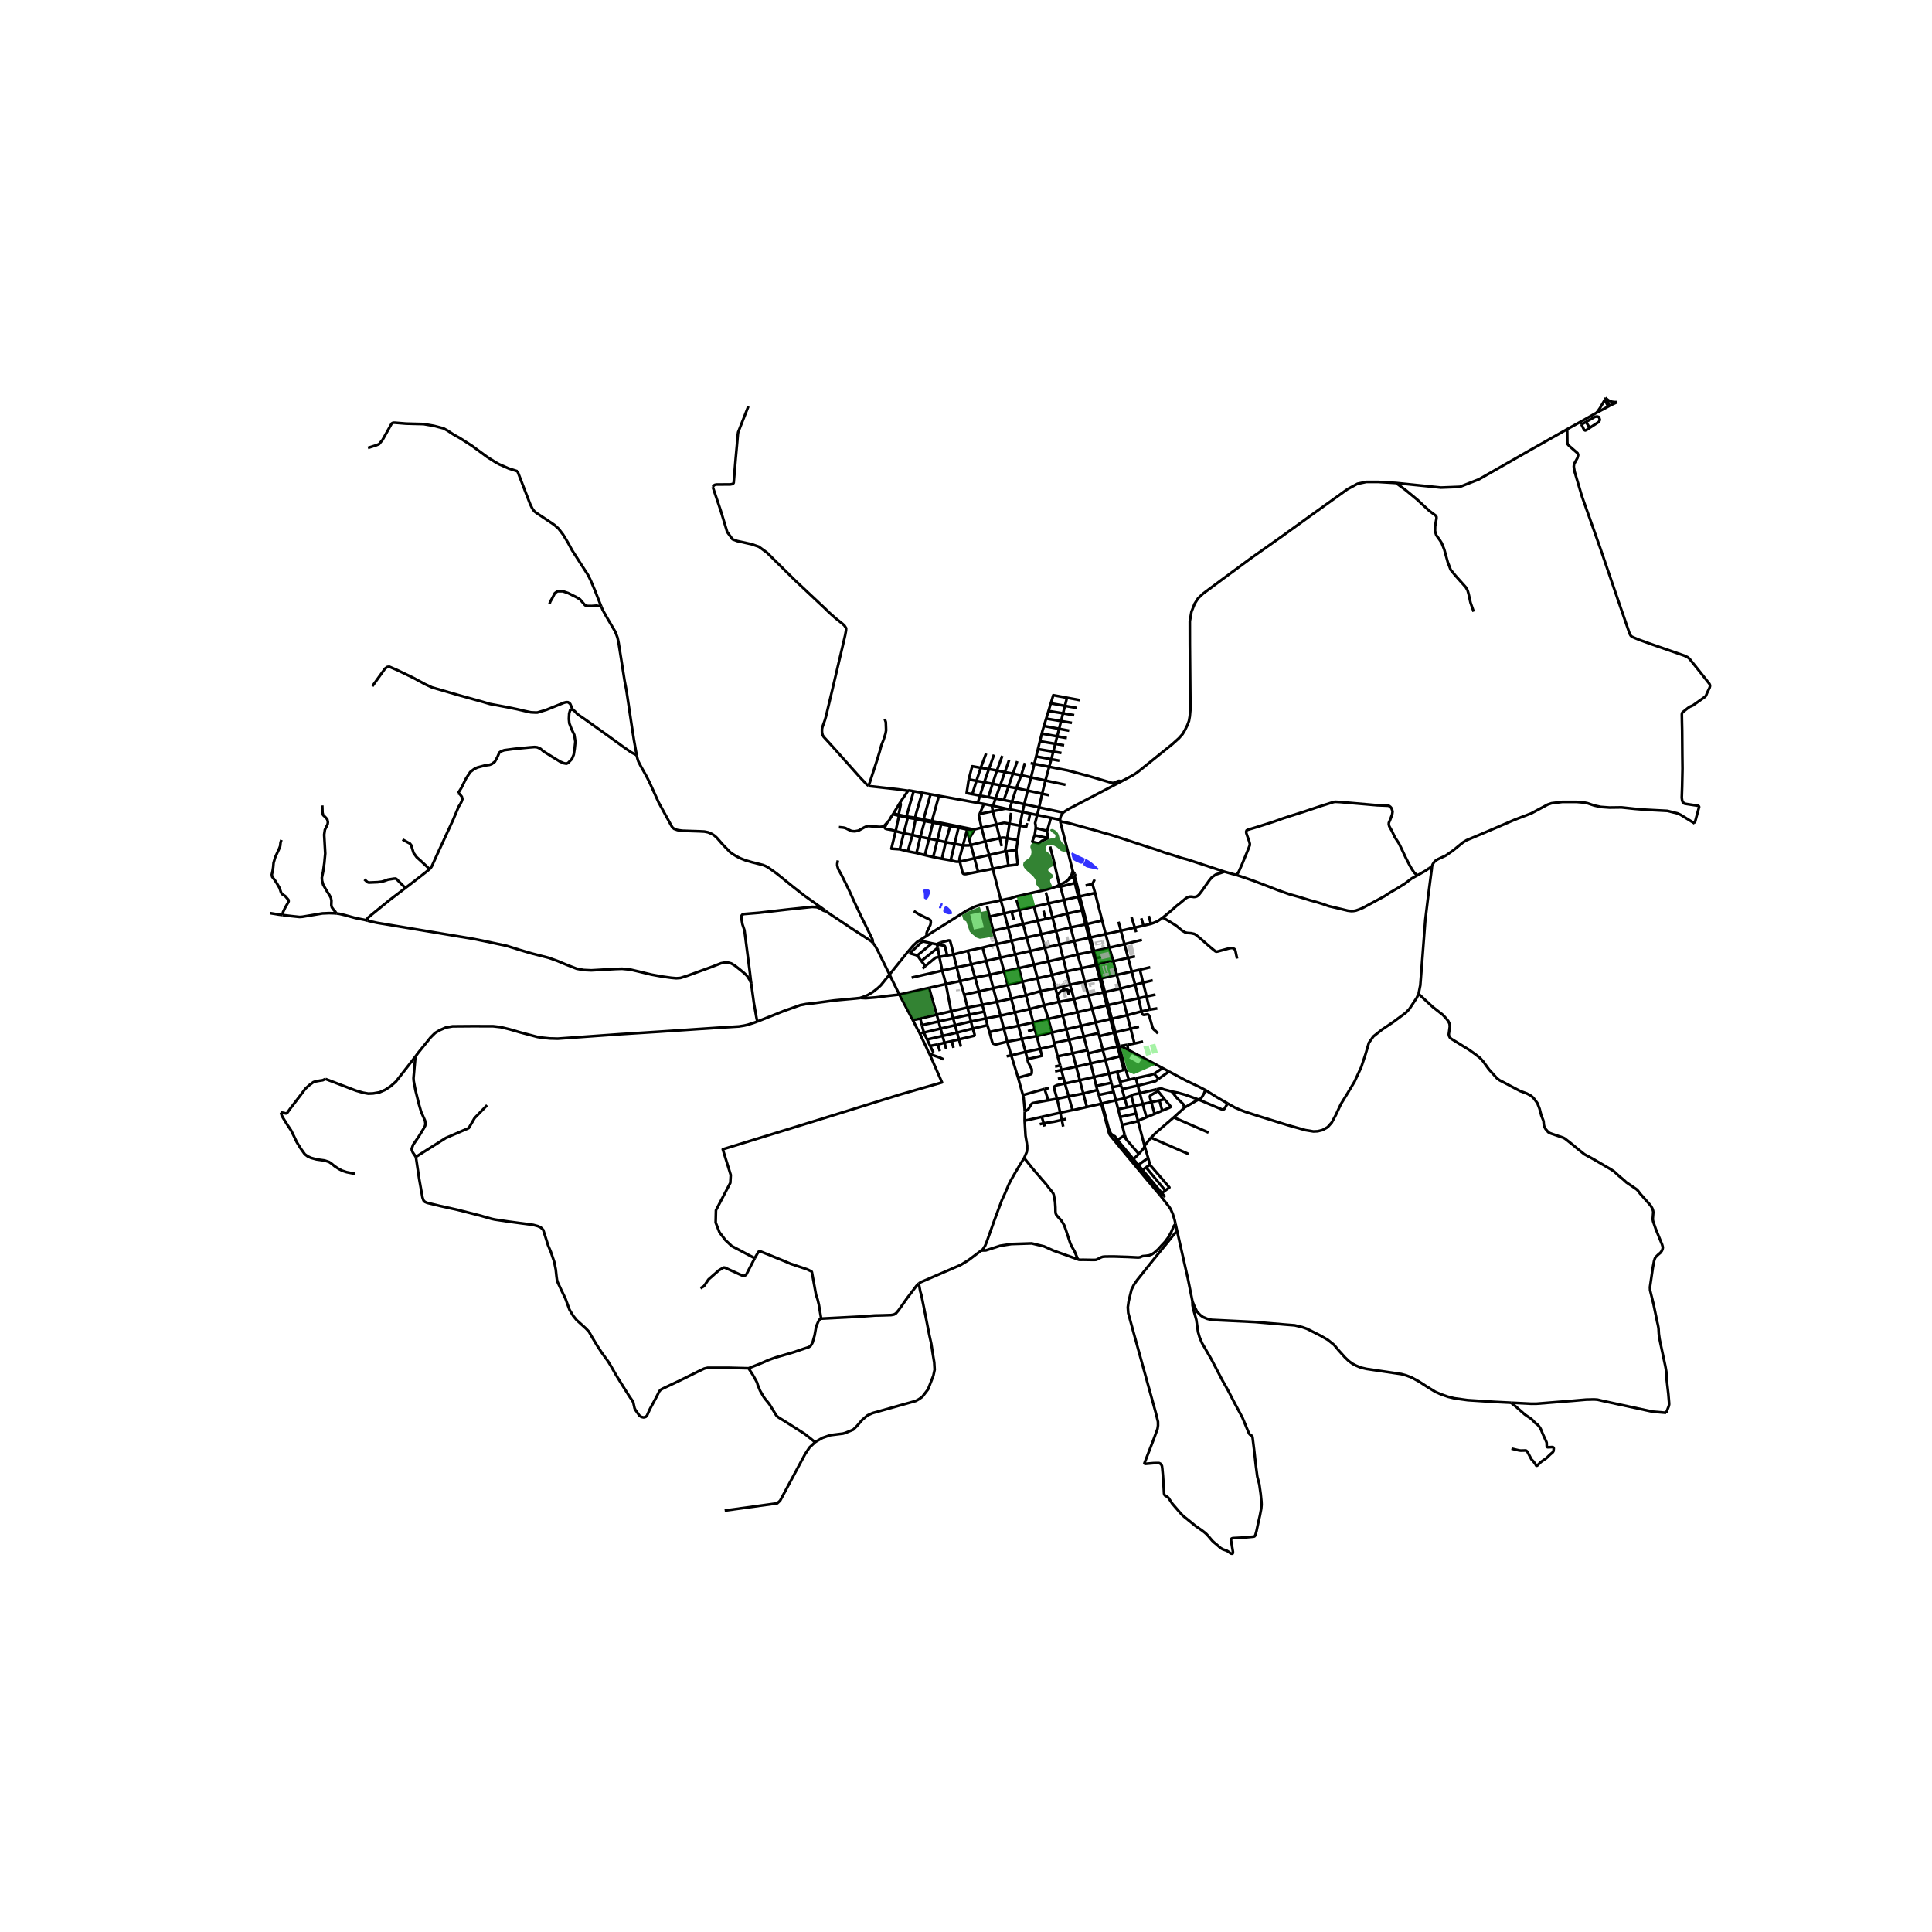 <svg xmlns="http://www.w3.org/2000/svg" width="960" height="960" viewBox="0 0 720 720"><defs><style>*{stroke-linejoin:round;stroke-linecap:butt}</style></defs><g id="figure_1"><path id="patch_1" d="M0 720h720V0H0z" style="fill:#fff"/><g id="axes_1"><path id="patch_2" d="M90 587.628h558V139.572H90z" style="fill:#fff"/><g id="LineCollection_1"><path d="m598.29 148.188-.137.65M598.29 148.188l.343.434M599.336 151.507l-4.27 2.27M599.336 151.507l.48-.255M598.153 148.839l.069.524 1.114 2.144M588.912 157.257l-4.873 2.695M588.912 157.257l6.153-3.48M588.912 157.257l.456.94M417.744 291.289l4.298-2.293 1.196-.741 1.012-.734 12.64-10.19 2.46-2.222 1.363-1.538.846-1.432.982-1.985.549-1.482.304-1.719.239-2.646-.208-24.15-.015-8.639.609-3.522 1.17-2.974 1.281-2.03 1.813-1.72 7.433-5.526 10.803-7.956 11.597-8.185 9.96-7.199 14.057-10.08 3.762-2.04 3.274-.685h4.6l6.487.39M584.04 159.952l-12.85 7.249-20.05 11.435-7.127 2.796-7.035.271-16.722-1.711M549.191 227.94l-1.172-3.368-.716-3.216-.38-1.342-.656-1.16-3.838-4.306-1.797-2.194-1.08-2.81-1.326-4.78-.929-2.35-.654-1.034-1.371-1.928-.488-1.552.03-1.678.519-3.02v-.572l-.26-.462-2.375-1.775-2.558-2.349-1.813-1.705-4.553-3.76-3.518-2.587M417.066 389.898l-1.383-5.207M417.066 389.898l-.584.118M417.066 389.898l.48-.095M417.066 389.898l.996 3.601M405.56 392.593l-.328-1.251M405.56 392.593l.91 3.7M405.56 392.593l5.4-1.356M438.663 458.72l-.594-2.678M444.404 485.023l-1.695-8.435-4.046-17.867M426.391 545.564l3.455-8.943 1.532-4.144.184-1.202-.016-1.432-.74-3.022-8.597-31.09-1.75-6.41-.152-2.152.316-2.237 1.055-4.331.883-1.789 1.192-1.733 5.57-6.977 5.75-7.067 2.017-2.529 1.573-1.785M385.47 284.682l-1.232 5.016M385.47 284.682l.673-2.778M385.47 284.682l5.523 1.074M385.47 284.682l-1.38-.27M339.744 364.327l11.407-2.625M362.64 309.059l-2.073-.416M362.64 309.059l.618.007M360.436 309.138l1.596.182.607-.261M414.359 379.648l5.71-1.297M414.359 379.648l-.566.13M414.359 379.648l-1.338-5.099M414.359 379.648l1.324 5.043M390.75 264.953l5.412.886M390.75 264.953l-.862 2.842M390.75 264.953l.86-2.837M394.69 271.606l-.71 2.8M394.69 271.606l.737-2.884M394.69 271.606l-5.639-1.047M394.69 271.606l3.777.7M384.238 289.698l-1.255 4.918M384.238 289.698l5.364 1.165M380.577 288.92l1.565.327 2.096.451M386.52 303.727l.72-2.832M386.52 303.727l-2.597-.54M386.52 303.727l5.12 1.066M385.988 308.57l-.065-1.243-.05-.192-.083-.182-.024-.263.754-2.963M363.258 309.066l-2.086 3.537M363.258 309.066l2.51-.613M374.188 362.046l-5.334 1.21M374.188 362.046l1.333 5.028M374.188 362.046l-1.36-5.134M374.188 362.046l5.507-1.25M395.07 305.575l.05.504M391.64 304.793l3.203.667.227.115M396.23 302.825l-.475.6-.429.79-.194.727-.062.633M376.867 372.157l5.503-1.238M376.867 372.157l-5.36 1.206M376.867 372.157l1.36 5.136M376.867 372.157l-1.346-5.083M425.556 350.257l-6.5 1.608M390.993 285.756l-1.39 5.107M390.993 285.756l.815-2.817M417.744 291.289l-.401-.205-.361-.065-.338.08-1.653.67-.655-.02-8.59-2.53-7.827-2.096-6.926-1.367M340.186 380.164l2.787-.586M340.186 380.164l-5.026-9.517M342.744 385.056l-.313-.679-.528-.849-1.717-3.364M368.77 341.595l5.524-1.235M368.77 341.595l1.393 5.257M368.77 341.595l-.96-4.01M389.051 270.559l.837-2.764M388.249 273.387l.25-1.005.552-1.823M372.828 356.912l5.514-1.236M372.828 356.912l-5.326 1.194M372.828 356.912l-1.348-5.086M332.882 303.311l2.574-4.266M330.623 306.547l.776-.862.792-1.37.69-1.004M332.882 303.311l.091.198 2.06.483M335.102 303.674l-1.816-.4-.404.037M380.816 387.149l1.377 4.858M380.816 387.149l-1.263-4.856M380.816 387.149l5.563-1.06M380.816 387.149l-5.447 1.035M378.752 316.746l.534-3.684M378.752 316.746l-3.753.532M375.804 322.61l1.77-.21 1.34-.168.212-.251.052-.232.01-.272-.366-3.438-.07-1.293M406.412 349.378l-1.31-4.994M406.412 349.378l5.637-1.269M406.412 349.378l-.566.128M406.412 349.378l1.326 5.05M402.394 334.07l-.567.128M402.394 334.07l5.726-1.281M402.394 334.07l-1.265-5.26M402.394 334.07l1.359 5.035M380.06 307.723l-.774 5.339M380.06 307.723l.995-5.133M376.2 306.984l3.053.564.807.175M382.75 306.723l-.303 1.387-2.387-.387M396.87 263.047l-.708 2.792M396.87 263.047l.765-3.02M396.87 263.047l-5.26-.931M396.87 263.047l4.46.79M395.427 268.722l.735-2.883M395.427 268.722l-5.539-.927M395.427 268.722l4.046.677M407.738 354.427l5.667-1.25M407.738 354.427l-.566.13M407.738 354.427l.702 2.673M413.405 353.177l-1.356-5.068M413.405 353.177l1.497 5.047M413.405 353.177l5.652-1.312M391.64 304.793l-1.397 4.846M396.23 302.825l.836-.608 1.607-.95 19.071-9.978M382.983 294.616l-1.267 5.072M382.983 294.616l5.383 1.18M378.758 293.715l2.013.424 2.212.477M371.48 351.826l-5.282 1.323M371.48 351.826l5.521-1.22M371.48 351.826l-1.317-4.974M342.744 385.056l1.569-.265M346.24 392.386l-.221-.244-.883-2.055-1.493-3.103-.899-1.928M420.068 378.35l-1.314-5.12M420.068 378.35l1.284 5.001M420.068 378.35l5.334-1.447M343.826 360.975l1.036-.978M416.206 363.308l5.56-1.25M416.206 363.308l-5.796 1.297M416.206 363.308l-1.304-5.084M416.206 363.308l1.31 5.105M366.684 299.598l-2.312-.384M366.684 299.598l2.934.611M366.684 299.598l-1.6 3.73M338.404 294.699l-2.948 4.346M340.495 294.865l-1.43-.258-.396-.029-.265.12M323.64 292.819l.502.167 10.58 1.177 3.682.536M367.366 379.547l5.492-1.04M367.366 379.547l-5.524 1.12M367.366 379.547l.617 2.52M367.366 379.547l-.569-2.56M397.635 260.027l4.883.902M391.61 262.116l.918-3.032 5.107.943M397.097 292.462l-7.495-1.6M378.228 377.293l1.325 5M378.228 377.293l5.498-1.243M378.228 377.293l-5.37 1.213M405.101 344.384l-.567.126M405.101 344.384l5.638-1.342M405.101 344.384l-1.348-5.28M417.517 368.413l5.504-1.443M417.517 368.413l-5.767 1.296M417.517 368.413l1.237 4.816M387.24 300.895l1.126-5.1M387.24 300.895l8.99 1.93M387.24 300.895l-5.524-1.207M408.12 332.789l-1.002-3.344M410.74 343.042l-1.398-5.406-1.222-4.847M381.716 299.688l-.66 2.902M377.137 298.745l1.96.37 2.62.573M388.366 295.795l1.236-4.932M388.366 295.795l2.63.544M360.67 354.351l1.264 5.031M360.67 354.351l-5.346 1.342M360.67 354.351l5.528-1.202M335.16 370.647l-3.662-7.477M335.16 370.647l11.087-2.502M320.663 371.891l1.964.098 3.822-.294 4.356-.56 4.355-.488M361.934 359.382l1.446 4.92M361.934 359.382l5.568-1.276M361.934 359.382l-5.377 1.119M400.326 266.52l-4.164-.681M360.567 308.643l-.13.495M360.567 308.643l-3.263-.655M381.055 302.59l2.868.596M376.212 301.606l.83.148 4.013.836M399.716 324.328l.007.161-.031.308-.033.264-.104.364-.132.305M395.12 306.079l.088.443 3.22 12.656 1.288 5.15M400.541 325.755l-.278-.334-.181-.282-.135-.233-.104-.235-.127-.343M410.74 343.042l1.31 5.067M412.05 348.11l5.674-1.26M422.779 388.885l-1.427-5.534M422.779 388.885l3.192-.742M422.779 388.885l-2.681.47M428.669 360.469l-3.87.906M411.75 369.71l-.567.128M411.75 369.71l-1.34-5.105M411.75 369.71l1.27 4.84M363.38 364.302l1.433 5.178M363.38 364.302l5.474-1.047M363.38 364.302l-5.574 1.3M366.06 374.435l5.448-1.072M366.06 374.435l-5.512 1.034M366.06 374.435l.737 2.552M366.06 374.435l-1.247-4.955M390.243 309.639l-4.255-1.068M390.656 312.303l-.442-2.118.03-.546M431.302 375.788l-2.873.47M410.41 364.605l-.567.128M410.41 364.605l-1.334-5.08M343.653 295.437l-3.158-.572M343.653 295.437l3.136.567M341.261 304.782l-.089-.478.027-.415 2.454-8.452M335.319 316.504l2.986.76M335.319 316.504l1.49-5.984M333.79 309.745l-1.6 6.533 3.129.226M342.99 311.88l3.229.653M342.99 311.88l-2.956-.694M342.99 311.88l1.61-5.902M342.99 311.88l-1.443 6.013M354.288 320.612l-3.276-.562M354.288 320.612l1.484-6.17M357.69 321.11l-1.224.019-.533-.084-1.645-.433M350.85 306.694l-.119.507M350.85 306.694l-2.99-.6-.38-.06M350.85 306.694l3.35.671M340.495 294.865l-2.693 9.39M396.579 277.758l-3.31-.557M338.305 317.265l3.242.628M338.305 317.265l1.73-6.08M355.772 314.443l3.096.627M355.772 314.443l-3.34-.592M355.772 314.443l1.425-6M388.249 273.387l-.708 2.85M388.249 273.387l5.73 1.019M344.563 305.447l.037.531M346.79 296.004l-2.37 8.437-.03.475.173.531M344.563 305.447l-.378-.091-2.605-.523-.319-.05M344.563 305.447l2.918.587M349.349 313.136l3.083.715M349.349 313.136l-3.13-.603M349.349 313.136l1.382-5.935M349.349 313.136l-1.579 6.263M340.034 311.186l-3.225-.666M340.034 311.186l1.188-5.945M351.012 320.05l1.42-6.199M351.012 320.05l-3.242-.651M338.398 304.339l-.088.362M338.398 304.339l-.596-.085M338.398 304.339l2.863.443M341.547 317.893l3.128.78M357.304 307.988l-.107.454M357.304 307.988l-3.105-.623M395.574 280.61l-3.045-.503M349.913 296.57l-3.124-.566M349.913 296.57l14.459 2.644M347.48 306.034l-.03-.559 2.463-8.905M341.261 304.782l-.039.459M391.808 282.94l.721-2.833M391.808 282.94l-5.665-1.036M391.808 282.94l3.004.549M337.802 304.254l-2.7-.58M379.286 313.062l-3.95-.695M344.675 318.673l3.095.726M344.675 318.673l1.544-6.14M352.432 313.851l1.656-6.02M347.618 306.537l-.03.37-1.37 5.626M347.48 306.034l.138.503M354.2 307.365l-.112.466M387.54 276.237l-.727 2.928M387.54 276.237l5.729.964M336.81 310.52l1.5-5.82M336.81 310.52l-3.02-.775M358.868 315.07l1.467-5.547M357.69 321.11l-.098-.388-.03-.615.122-.559 1.184-4.478M361.793 314.886l-.759.162-2.166.022M386.813 279.165l5.716.942M386.143 281.904l.415-1.714.255-1.025M397.584 275.046l-3.605-.64M375 317.278l-.454.013M375 317.278l.804 5.331M393.98 274.406l-.711 2.795M357.69 321.11l5.458-1.241M364.506 324.86l-4.568.894h-.64l-.375-.175-.204-.384-1.029-4.085M335.102 303.674l-.069.318M335.456 299.045l.192.56v.405l-.594 2.823-.046.378.094.463M393.269 277.201l-.673 2.639-.067.267M369.972 323.771l2.392-.505 2.377-.53 1.063-.127M372.58 312.368l-5.44 1.205M372.58 312.368l.72 2.952M372.58 312.368l-1.243-5.105M375.337 312.367l-1.114-.198-.497-.008-.61.084-.536.123M376.809 302.94l-.608 4.044M369.98 302.318l-4.897 1.01M369.98 302.318l4.761-.972M369.98 302.318l1.357 4.945M369.98 302.318l-.362-2.109M369.618 300.21l.44.097M375.337 312.367l.864-5.383M375.337 312.367l-.791 4.924M364.506 324.86l-1.358-4.991M369.972 323.771l-1.178.25-4.288.84M367.14 313.573l-1.372-5.12M367.14 313.573l1.499 5.049M361.793 314.886l.673-.146 4.674-1.167M360.335 309.523l.101-.385M360.335 309.523l.837 3.08M363.148 319.869l5.49-1.247M363.148 319.869l-1.355-4.983M361.172 312.603l.62 2.283M368.639 318.622l5.666-1.289.24-.042M385.584 311.29l.404-2.72M390.656 312.303l-.427-.05-4.645-.964" clip-path="url(#p140761d45d)" style="fill:none;stroke:#000"/><path d="m390.656 312.303-1.295.65-1.05.405-.915.755-.35.14-2.208-.49-.09-.066-.035-.054.005-.075.866-2.279M369.972 323.771l-1.333-5.15M372.982 335.489l-2.054-8.028-.157-.607-.799-3.083M374.741 301.346l-4.682-1.039M374.741 301.346l1.471.26M383.26 306.201l.072-.377.093-.486.498-2.152M372.982 335.489l1.312 4.87M393.73 330.338l-1.187.461-3.03.839-11.028 2.495-1.875.63-3.628.726M345.426 348.704l.349-.224 14.519-9.148 1.93-.932 1.064-.514 3.25-1.07.923-.162 3.636-.691 1.885-.474M365.768 308.453l-.987-4.657.129-.224.173-.244M371.337 307.263l-5.569 1.19M376.2 306.984l-1.713-.33-.548.029-2.602.58M354.456 376.852l6.092-1.383M354.456 376.852l-5.36 1.272M354.456 376.852l.758 2.626M354.456 376.852l-1.95-10.132M352.507 366.72l-1.356-5.018M352.507 366.72l5.3-1.118M352.507 366.72l-6.26 1.425M347.867 392.245l-1.216-2.44M349.182 351.918l1.366.261M349.182 351.918l-1.872-.359M349.182 351.918l.3 1.284M350.603 351.22l-1.234.503-.187.195M355.933 382.065l5.91-1.397M355.933 382.065l-5.406 1.244M355.933 382.065l.743 2.746M355.933 382.065l-.719-2.587M358.11 390.044l-.74-2.704M350.252 391.72l-.764-2.498M352.628 390.939l-.639-2.314M349.095 378.124l-6.122 1.454M349.095 378.124l-2.848-9.979M349.095 378.124l.701 2.547M344.862 359.997l-1.516-1.853M350.07 356.601l-1.25.235-.228.122-3.73 3.04M350.527 383.31l-6.214 1.48M350.527 383.31l-.73-2.639M350.527 383.31l.753 2.743M347.31 351.56l-5.525 4.578M341.785 356.138l-.427-.223-2.093-.595.083-.326 4.28-4.04.365-.125 3.317.73M343.346 358.144l6.137-4.942M341.785 356.138l.365.308 1.196 1.698M356.676 384.811l5.816-1.504M356.676 384.811l-5.396 1.242M356.676 384.811l.693 2.53M351.99 388.625l2.695-.643M351.99 388.625l-2.502.597M351.99 388.625l-.71-2.572M354.685 387.982l2.684-.642M354.685 387.982l.653 2.51M352.994 356.084l-2.924.517M352.994 356.084l2.33-.391M350.548 352.18l1.41.269.182.167.854 3.468M281.265 468.905l-8.566-4.535-2.334-2.19-2.226-2.92-1.432-3.65.106-4.573 5.356-10.22.159-2.919-2.97-9.586 33.993-10.463 32.136-9.976 15.576-4.482-4.823-11.005" clip-path="url(#p140761d45d)" style="fill:none;stroke:#000"/><path d="m351.623 394.79-1.286-.636-2.475-.867-1.31-.698-.312-.203M351.28 386.053l-5.759 1.326M351.151 361.702l5.406-1.201M351.151 361.702l-1.081-5.1M349.483 353.202l.587 3.4M346.651 389.804l-1.13-2.425M349.488 389.222l-1.954.376-.883.206M344.313 384.79l.243.586.965 2.003M344.313 384.79l-.76-2.739M362.492 383.307l.674 2.069.052.384-.152.224-5.697 1.356M370.163 346.852l5.52-1.24M367.983 382.067l.764 2.526M367.983 382.067l-5.49 1.24M403.753 339.105l-.567.149M361.842 380.668l-.587-2.528M361.842 380.668l.65 2.639M364.813 369.48l5.36-1.204M364.813 369.48l-5.467 1.229M356.557 360.5l-1.233-4.807M356.557 360.5l1.25 5.102M375.52 367.074l5.507-1.238M375.52 367.074l-5.348 1.202M357.806 365.602l1.54 5.107M409.076 359.526l-.636-2.426M409.076 359.526l-.566.128M414.902 358.224l-.68.138-.212-.056-.275-.097h-.16l-3.494.74-.199.12-.098.174-.138.118-.57.165M359.346 370.709l1.202 4.76M366.797 376.987l-5.542 1.153M420.418 356.984l1.348 5.074M420.418 356.984l-1.361-5.119M420.418 356.984l2.6-.579M420.418 356.984l-5.516 1.24M361.255 378.14l-.707-2.671M361.255 378.14l-6.04 1.338M350.603 351.22l2.893-.754.381.028.229.223.703 2.63.515 2.346M383.952 354.42l5.424-1.216M383.952 354.42l-5.61 1.256M383.952 354.42l1.358 5.102M383.952 354.42l-1.344-5.055M387.731 369.358l5.608-1.049M387.731 369.358l-5.361 1.561M387.731 369.358l1.38 5.25M387.731 369.358l-1.077-4.786M389.11 374.608l5.487-1.245M389.11 374.608l-5.384 1.442M389.11 374.608l1.575 5.112M413.02 374.55l5.734-1.32M413.02 374.55l-.565.13M393.16 389.618l-5.562 1.24M393.16 389.618l.968 4.057M393.16 389.618l-.33-.96M385.31 359.522l1.344 5.05M385.31 359.522l-5.615 1.274M385.31 359.522l5.41-1.227M368.747 384.593l5.363-1.204M375.369 388.184l-4.26 1.044-.54-.126-.458-.196-.274-.337-1.09-3.976M392.034 384.79l5.354-1.232M392.034 384.79l-5.655 1.3M392.034 384.79l.797 3.869M392.034 384.79l-1.35-5.07M375.152 393.636l1.713-.332M379.879 339.111l-2.885.67M379.879 339.111l5.455-1.22M379.879 339.111l1.396 5.247M379.879 339.111l-1.1-3.84M382.608 349.365l-5.607 1.24M382.608 349.365l5.437-1.202M382.608 349.365l-1.333-5.007M418.754 373.23l5.556-1.212M398.257 408.585l-1.388-4.798M398.257 408.585l5.455-1.068M398.257 408.585l-4.315.88M399.77 413.677l-.114-.21-.123-.336-1.276-4.546M390.685 379.72l5.363-1.239M390.685 379.72l-5.644 1.304M381.275 344.358l5.444-1.221M375.683 345.613l2.972-.667 2.62-.588M386.654 364.572l5.402-1.214M386.654 364.572l-5.627 1.264M382.193 392.007l.682 2.721M382.193 392.007l5.405-1.15M382.193 392.007l-5.328 1.297M379.553 382.293l5.488-1.269M379.553 382.293l-5.443 1.096M434.003 409.686l-1.92.412M434.003 409.686l-2.47-3.097M433.137 413.914l2.632-1.097.406-.217.042-.318-2.214-2.596M413.277 400.118l3.038-.685M413.277 400.118l-5.548 1.253M413.277 400.118l-1.31-5.057M413.277 400.118l.88 3.401M407.73 401.371l.796 3.324M407.73 401.371l-1.26-5.078M407.73 401.371l-5.323 1.201M395.107 414.667l-1.165-5.203M395.107 414.667l.61 2.69M395.107 414.667l4.663-.99M395.107 414.667l-6.88 1.557M420.087 412.661l-3.375.721M420.087 412.661l2.536-.541M420.087 412.661l-.963-3.38M420.673 402.376l2.63-.576M420.673 402.376l-3.312.726M420.673 402.376l-.967-3.269-.39-.732-1.254-4.876M418.704 423.336l.97 1.194M418.704 423.336l.473-.294M422.398 431.983l-5.944-7.135 2.25-1.512M407.018 375.944l5.437-1.263M407.018 375.944l-5.5 1.272M407.018 375.944l-1.384-4.942M407.018 375.944l1.32 5.095M416.712 413.382l-.869-3.345M416.712 413.382l.726 2.872M399.035 345.615l-5.476 1.33M399.035 345.615l5.499-1.105M399.035 345.615l-1.327-5.15M399.035 345.615l1.283 5.085M396.518 335.392l-5.664 1.265M396.518 335.392l5.31-1.194M396.518 335.392l-1.28-4.942M396.518 335.392l1.19 5.074M416.315 399.433l1.046 3.67M417.421 393.601l1.302 4.941-.051.17-.13.084-2.227.637M405.634 371.002l5.55-1.164M405.634 371.002l-5.404 1.318M405.634 371.002l-1.423-5.136M410.96 391.237l5.522-1.22M410.96 391.237l-1.306-5.11M410.96 391.237l1.007 3.824M408.338 381.04l5.455-1.261M408.338 381.04l-5.484 1.261M408.338 381.04l1.026 3.965M401.6 355.698l5.572-1.141M401.6 355.698l-5.385 1.35M401.6 355.698l-1.282-4.998M401.6 355.698l1.409 5.105M390.67 410.029l3.272-.565M390.67 410.029l-1.4-4.22M381.892 414.259l.982-.613.357-.3 1.123-1.87.172-.174.274-.158.244-.096 5.626-1.02M403.009 360.803l5.5-1.149M403.009 360.803l-5.581 1.18M403.009 360.803l1.202 5.063M417.361 403.102l.404 1.415M396.869 403.787l-2.894.596-.549.24-.389.214-.202.256.098.878 1.009 3.493M408.927 406.218l-5.215 1.299M408.927 406.218l.552 1.823M408.927 406.218l-.401-1.523M397.708 340.466l5.478-1.212M397.708 340.466l-5.476 1.434M395.239 330.45l5.329-1.374M395.239 330.45l-1.508-.112M396.869 403.787l-.553-2.163M396.869 403.787l5.538-1.215M400.318 350.7l5.528-1.194M400.318 350.7l-5.438 1.27M419.673 424.53l4.738 5.52M419.673 424.53l-.496-1.488M404.211 365.866l5.632-1.133M404.211 365.866l-5.486 1.072M405.034 412.528l5.38-1.201M405.034 412.528l-1.322-5.011M399.77 413.677l.586-.07 4.678-1.079M395.517 398.72l.799 2.904M395.517 398.72l-.408-1.668M395.517 398.72l5.552-1.216M395.517 398.72l-2.319.548M398.725 366.938l-2.666.742M398.725 366.938l-1.297-4.954M398.725 366.938l.693 2.295M392.83 388.659l5.595-1.172M400.23 372.32l-5.633 1.043M400.23 372.32l-.812-3.087M400.23 372.32l1.287 4.896M406.47 396.293l5.497-1.232M406.47 396.293l-5.401 1.21M389.376 353.204l5.504-1.234M389.376 353.204l-1.33-5.04M389.376 353.204l1.344 5.091M389.755 332.583l1.099 4.074M425.402 376.903l3.027-.645M425.402 376.903l-1.092-4.885M431.52 385.118l-.865-.915-.594-.46-.304-.35-.26-.594-1.164-4.053-.324-.563-.214-.136-.125-.035-1.397.192-.267-.062-.224-.14-.164-.252-.216-.847M386.719 343.137l2.983-.67M386.719 343.137l-1.385-5.245M386.719 343.137l1.326 5.026M405.232 391.342l-5.484 1.156M405.232 391.342l-1.34-5.095M396.048 378.481l5.47-1.265M396.048 378.481l-1.451-5.118M396.048 378.481l1.34 5.077M390.854 336.657l-5.52 1.235M390.854 336.657l1.378 5.243M402.854 382.301l-5.466 1.257M402.854 382.301l-1.337-5.085M402.854 382.301l1.038 3.946M394.88 351.97l-1.321-5.026M394.88 351.97l1.335 5.079M419.124 409.28l-.973-3.412M419.124 409.28l-3.281.757M419.124 409.28l2.464-.92M392.056 363.358l5.372-1.374M392.056 363.358l-1.336-5.063M392.056 363.358l1.283 4.951M402.407 402.572l-1.338-5.068M402.407 402.572l1.305 4.945M388.045 348.163l5.514-1.219M410.413 411.327l.253-.097" clip-path="url(#p140761d45d)" style="fill:none;stroke:#000"/><path d="m432.172 445.232-4.53-5.321-10.95-13.167-2.94-3.607-.384-.641-2.955-11.17M409.479 408.041l.33 1.155.604 2.13M393.559 346.944l-1.327-5.044M394.128 393.675l.981 3.377M394.128 393.675l5.62-1.177M398.425 387.487l5.467-1.24M398.425 387.487l-1.037-3.93M398.425 387.487l1.323 5.01M403.892 386.247l5.472-1.242M401.069 397.504l-1.321-5.006M396.215 357.049l-5.495 1.246M396.215 357.049l1.213 4.935M430.631 370.64l-3.354.71M409.364 385.005l.29 1.122M393.34 368.31l2.72-.63M393.34 368.31l.576 2.094M411.967 395.06l5.454-1.459M394.597 373.363l-.681-2.959M418.062 393.5l-.64.101M415.843 410.037l-5.177 1.193M415.843 410.037l-.82-3.173M421.588 408.36l1.035 3.76M424.787 407.4l-1.445.295-.805.16-.497.222-.452.282M392.232 341.9l-2.53.567M414.582 405.163l3.183-.646M414.582 405.163l-.425-1.644M414.582 405.163l.44 1.701M424.787 407.4l6.286-1.459M424.787 407.4l-.75-2.827M424.787 407.4l1.07 4.034M424.41 430.05l-2.012 1.933M426.528 427.018l-.09.374-.081.238-.217.386-1.73 2.034M415.023 406.864l-5.544 1.177M424.479 382.61l-3.127.741M417.765 404.517l.386 1.35M424.222 434.139l3.655-2.609M424.222 434.139l1.57 1.874M424.222 434.139l-1.824-2.156M437.43 416.414l4.022-3.66M437.43 416.414l12.969 5.661M428.95 423.966l1.925-1.919 6.556-5.633M436.714 406.78l.222.37.61.67.478.693.618.705 2.254 2.18.143.245.131.454.282.657M446.645 409.764l-1.088.601-4.105 2.389M414.157 403.52l-5.631 1.175M423.366 414.964l-5.928 1.29M423.366 414.964l-.743-2.844M423.366 414.964l.747 2.863M449.178 406.205l-.469 1.303-.472.838-.525.81-.495.434-.572.174M436.714 406.78l2.202.426 2.894.81 4.835 1.748" clip-path="url(#p140761d45d)" style="fill:none;stroke:#000"/><path d="m457.496 411.216-1.219 2.055-.252.16-.387.092-.244-.057-8.75-3.702M415.683 384.69l-.565.135M415.683 384.69l5.669-1.339M428.565 434.087l-1.484.957M427.877 431.53l.074.27.614 2.287M434.267 443.678l1.542-1.145-7.244-8.446M418.15 405.868l5.888-1.295M418.192 419.233l5.921-1.406M418.192 419.233l-.754-2.98M419.177 423.042l-.09-.268-.895-3.541M428.95 423.966l14.017 6.13M426.528 427.018l2.215-2.846.206-.206M424.038 404.573l-.735-2.773M431.729 402.067l-1.113.848-6.578 1.658M425.857 411.434l-3.234.686M425.857 411.434l3.21-.69M425.857 411.434l1.404 4.931M432.082 410.098l-3.015.647M432.082 410.098l1.055 3.816M425.791 436.013l7.205 8.608M425.791 436.013l1.29-.969M430.125 400.162l-1.36.44-5.462 1.198M433.137 413.914l-2.866 1.196M427.877 431.53l-1.35-4.512M427.261 416.365l3.01-1.255M424.113 417.827l.579-.392.731-.335.822-.307 1.016-.428M426.528 427.018l-2.415-9.191M432.172 445.232l.413-.307M438.069 456.042l-.318-1.397-.73-2.341-.792-1.768-.487-.748-3.57-4.556M409.654 386.127l5.464-1.302M434.217 446.077l-1.221-1.456M432.996 444.62l1.27-.942M432.996 444.62l-.41.305M431.532 406.59l-.46-.649M429.067 410.745l-.573-2.044.104-.311.255-.244 2.68-1.557M429.067 410.745l1.204 4.365M431.073 405.941l1.386-.272.448-.007.953.37 1.514.384 1.34.364M398.036 327.946l.651-.443.53-.402.28-.25.208-.176M394.78 329.793l1.106-.517 1.148-.582 1.002-.748M399.313 325.942l-.289.508-.264.424-.281.383-.443.689M393.73 330.338l1.05-.545M401.129 328.81l-.561.266M401.129 328.81l-.208-.793-.305-.99-.08-.575M399.96 326.729l.26-.047.2-.11.116-.12M399.96 326.729l.079.38.258.928.27 1.04M399.96 326.729l-.255-.054M399.423 325.73l-.11.212M400.541 325.755l-.145-.146-.215-.105-.222-.03-.193.03-.213.102-.13.124" clip-path="url(#p140761d45d)" style="fill:none;stroke:#000"/><path d="m400.536 326.452.093-.184.024-.136-.023-.195-.089-.182M399.313 325.942l-.013.257.09.227.178.177.137.072M331.498 363.17l-3.237 4.01-1.172 1.09-1.705 1.343-2.042 1.23-1.552.628-1.127.42M282.27 380.682l9.884-3.941 6.096-2.16 2.163-.42 2.63-.273 7.903-1.06 4.828-.448 3.046-.28 1.843-.209M416.834 343.504l.89 3.346M417.724 346.85l5.188-1.163M417.724 346.85l1.333 5.015M421.766 362.058l3.033-.683M421.766 362.058l1.255 4.912M391.34 315.483l.374 1.537.914 3.417 2.151 9.356M410.3 356.629l-1.86.47M383.726 376.05l1.315 4.974M383.726 376.05l-1.356-5.131M382.37 370.919l-1.343-5.083M372.858 378.506l1.252 4.883M372.858 378.506l-1.35-5.143M381.219 408.093l-1.812-6.47M381.219 408.093l8.05-2.284M381.892 414.259l-.064-1.275-.365-3.94-.244-.951M375.683 345.613l1.318 4.992M375.683 345.613l-1.389-5.253M366.198 353.15l1.304 4.956M370.172 368.276l1.336 5.087M370.172 368.276l-1.318-5.02M385.04 381.024l.533 2.47M386.379 386.09l1.22 4.768M386.379 386.09l-.806-2.597M379.407 401.623l-2.542-8.319M382.875 394.728l.242 1.017.914 1.833.388.72.107.377-.038 1.153-.076.314-.267.182-4.738 1.299M382.875 394.728l5.427-1.274-.704-2.596M368.854 363.255l-1.352-5.15M377.001 350.605l1.341 5.071M374.294 340.36l2.7-.578M375.369 388.184l1.496 5.12M375.369 388.184l-1.26-4.795M381.027 365.836l-1.332-5.04M378.342 355.676l1.353 5.12M449.178 406.205l4.374 2.72 3.944 2.291" clip-path="url(#p140761d45d)" style="fill:none;stroke:#000"/><path d="m528.662 370.391-.685 1.458-2.741 4.15-1.295 1.384-4.798 3.548-4.081 2.739-3.269 2.593-1.644 2.349-1.218 4.136-1.636 4.956-2.507 5.4-2.579 4.299-2.482 4.025-1.93 4.128-1.497 2.772-1.524 1.733-1.882 1.057-1.827.462-1.59.075-2.964-.49-6.54-1.83-10.98-3.41-4.934-1.593-2.024-.78-1.737-.758-2.802-1.578M417.545 389.803l2.553-.448M417.545 389.803l2.923 1.46M376.994 339.782l.809 3.04M345.426 348.704l-3.717 2.39-1.508 1.439-1.959 2.285-6.744 8.352M325.315 351.388l.668.852 1.023 1.784 4.492 9.146M563.11 522.755l-5.967-.297-10.14-.65-5-.691-2.444-.601-2.71-.957-1.965-.866-3.336-2.061-2.695-1.754-2.764-1.516-1.938-.744-1.905-.533-10.054-1.49-2.893-.433-2.156-.496-1.772-.742-1.32-.684-1.332-.95-1.538-1.467-2.345-2.627-1.66-1.984-2.277-1.837-2.653-1.543-5.16-2.615-1.799-.633-2.8-.666-3.69-.29-11.064-.948-16.22-.8-1.67-.415-1.489-.615-1.122-.817-1.206-1.335-.91-1.893-.712-1.782" clip-path="url(#p140761d45d)" style="fill:none;stroke:#000"/><path d="m426.391 545.564 3.655-.31 1.896-.02.51.245.366.39.213.483.13 1.013.25 2.738.267 4.158.137 2.368.152.454.236.286.45.245.403.258.396.336 1.47 2.214 2.977 3.444.99 1.055.998.79 2.505 2.025 1.188.972 2.39 1.655.907.699.776.67.74.818 1.347 1.6.685.643.883.72 1.576 1.389.815.475 1.493.524.61.37.882.643.366.098.29-.049.136-.237v-.482l-.716-4.262.054-.391.19-.23.419-.147 4.066-.21 3.655-.342.358-.091.213-.252.198-.475.343-1.257.73-3.403.542-2.347.489-2.564.131-1.49-.045-1.213-.282-2.847-.507-3.574-.75-2.853-.563-4.28-.575-5.274-.586-4.702-.096-.573-.102-.255-.13-.132-.453-.294-.282-.185-.278-.363-.388-.888-2.11-5.093-2.824-5.233-2.605-5.03-2.01-3.55-4.142-7.936-3.487-6.037-.884-2.137-.563-1.915-.655-4.583-.99-3.508-.411-1.872-.026-1.433M533.573 323.784l.066-.805M528.662 370.391l.642-3.196 1.87-24.402 1.082-8.945 1.317-10.064M532.565 323.579l.552.08.456.125M532.565 323.579l1.074-.6M528.17 326.23l1.337-.74 2.026-1.16 1.032-.751M631.539 306.872l-5.243-3.235-1.134-.51-3.784-.937-7.836-.412-4.35-.353-4.925-.527-4.431.062-3.275-.237-2.482-.545-2.436-.825-1.242-.259-2.771-.244h-5.452l-3.96.503-1.417.475-6.167 3.299-6.198 2.376-6.884 2.97-7.6 3.228-3.433 1.44-1.272.776-3.693 3.005-2.78 1.943-2.855 1.32-.921.56-.602.622-.487.794-.27.818M528.17 326.23l-2.059 1.14-2.558 1.921-2.308 1.46-3.32 1.944-2.025 1.328-5.726 3.095-2.277 1.23-1.416.594-1.23.416-.814.14-.914.031-1.306-.16-2.627-.643-4.478-1.056-2.101-.754-2.323-.72-2.3-.629-4.408-1.349-3.525-.985-4.06-1.433-3.19-1.244-5.78-2.208-3.243-1.146-3.381-1.118" clip-path="url(#p140761d45d)" style="fill:none;stroke:#000"/><path d="m528.17 326.23-1.122-1.027-.708-1.027-.93-1.558-1.545-3.012-1.683-3.585-.898-1.796-1.462-2.209-1.112-2.369-.678-1.18-.304-.567-.168-.72.03-.573.48-1.09.754-2.02.137-.993-.167-.719-.251-.608-.374-.461-.388-.308-.556-.147-3.914-.153-13.76-1.202-1.956-.105-.632.105-4.76 1.495-6.022 2.02-5.353 1.698-2.422.783-3.868 1.376-6.32 2.006-3.26.971-.388.238-.167.482.076.58 1.028 2.935.244.909v.58l-.564 1.482-2.315 5.633-1.233 2.767-.838 1.223M456.308 324.847l3.42.964 1.073.273M456.308 324.847l-5.482-1.804-3.56-1.173-4.778-1.559-2.094-.559-2.657-.866-3.96-1.23-2.855-1.035-2.993-.929-9.541-3.145-4.584-1.467-2.879-.797-2.116-.643-10.356-2.851-3.332-.71M428.907 344.286l.598-.203 1.767-.703 1.05-.685 1.037-.74M456.308 324.847l-1.895.65-1.264.391-1.47 1-.914 1.075-1.188 1.678-1.732 2.48-1.12 1.42-.548.432-.567.235-.697.073-.609-.094-.434-.039-.602.028-.631.182-.647.374-2.33 1.939-1.2.933-1.588 1.425-1.172.996-1.755 1.446-.586.483" clip-path="url(#p140761d45d)" style="fill:none;stroke:#000"/><path d="m461.022 357.258-.609-2.907-.149-.363-.201-.284-.648-.37-.54-.045-.785.133-4.05 1.097-.587.129-.225-.01-.277-.105-1.775-1.44-4.523-3.934-1.165-.919-.514-.224-1.13-.241-1.337-.094-.72-.15-1.27-.734-2.103-1.768-1.828-1.153-3.227-1.922M428.104 341.34l.803 2.946M428.907 344.286l-2.741.672M425.332 342.233l.834 2.725M426.166 344.958l-3.254.73M421.692 341.814l1.22 3.873M422.912 345.687l.501 1.704M383.082 384.29l2.49-.797M394.25 402.05l2.066-.426M393.184 397.487l1.925-.435M388.89 339.396l.812 3.071M329.708 267.904l.412 1.23.106 3.047-.213 1.188-.73 2.306-.823 2.069-.625 2.334-1.157 3.746-2.528 7.772-.51 1.223M265.624 181.467l2.973 8.837 2.406 7.94 1.977 2.717 1.706.643 5.42 1.202 2.681.923 3.016 2.195 10.603 10.465 10.93 10.25 1.813 1.776 2.193 1.943 2.559 2.041.761.685.67 1.02-.045.881-.336 1.804-.73 3.144-4.28 18.13-2.147 9.002-.381 1.3-.937 2.642-.152.783.011 1.071.195.997.41.713 3.537 3.881 9.911 11.13 2.574 2.713.677.524M274.748 164.585l-.58 6.349-.746 8.989-.183.286-.373.189-.693.133-5.231.034-.594.14-.366.273-.358.489M274.748 164.585l.22-2.592.129-.93 3.794-9.623M563.11 522.755l7.6.378 1.865-.01 13.44-1.074 5.028-.44 2.978-.074 1.292.085 2.154.499 18.41 3.974 3.953.33 1.094.088" clip-path="url(#p140761d45d)" style="fill:none;stroke:#000"/><path d="m528.662 370.391 5.343 4.926 3.7 2.892 1.07 1.145.951 1.181.492 1.042.08 1.026-.384 2.846.102.571.35.7.525.44 6.64 4.101 2.315 1.65 1.675 1.313 1.188 1.3 2.178 3.004 3.015 3.347.96.706 2.17 1.125 5.421 2.87 2.52.932 1.326.684.746.573.556.559 1.321 1.771.818 2.072.305 1.202.4 1.45.567 1.408.221.636.099 1.236.145.657.487.95 1.005 1.195.602.357.875.328 4.105 1.394.654.347 2.894 2.277 1.812 1.523 2.529 2.02 3.403 1.859 6.54 3.822 1.116.728 1.855 1.71 1.809 1.501.878.831 3.8 2.595.587.565.757 1.03 3.436 3.883.657.817.488.873.275.81.082.602-.198 2.592.137.783.967 2.822 1.43 3.51.92 2.237.213.73.08.514-.084.478-.259.685-.51.713-.96.817-.921.93-.228.446-.282.881-.472 2.501-1.067 7.294.052 1.156 1.25 5.063 1.394 6.68.275 1.166.228 1.272.107 2.026.296 2.06.316 1.514.642 3.007.336 1.571.877 4.103.312 1.85.157 3.06.615 5.317.275 3.281.015.53-.118.63-.994 2.52M303.758 537.472l-2.099 1.983-1.608 2.433-9.324 17.368-1.085.996-19.572 2.691M365.696 466.029l-4.753 3.589-2.924 1.788-14.87 6.428-.747.475M303.758 537.472l.835-.524 2-1.12 2.832-.978 4.721-.586.883-.252 2.924-1.202 1.4-1.374 2.04-2.361 1.935-1.621 1.858-.839 16.068-4.508 1.277-.704 1.19-.86 2.132-2.768 1.98-5.086.486-2.24-.153-2.697-.533-3.186-.579-3.801-.73-3.284-1.63-8.3-1.31-6.484-.41-1.37-.572-3.018" clip-path="url(#p140761d45d)" style="fill:none;stroke:#000"/><path d="m306.027 491.416 14.689-.768 5.292-.391 2.764-.063 3.312-.105 1.036-.189.731-.405.998-1.16 3.25-4.61 3.435-4.514.868-.902M381.854 417.657l.334 5.606.45 2.627.144 1.12.015 1.188-.144 1.083-.973 2.276" clip-path="url(#p140761d45d)" style="fill:none;stroke:#000"/><path d="m365.696 466.029.59-.442.803-1.266.578-1.369 2.741-7.714 2.932-7.916 1.272-2.795 1.378-3.221.708-1.391 1.637-2.872 1.37-2.32 1.975-3.166M401.77 469.357l-.172-.27-1.15-2.767-.915-1.569-.654-1.352-1.678-5.097-.592-1.658-1.05-1.741-1.073-1.181-.792-.909-.267-.6-.09-.734-.024-1.57-.13-1.993-.456-2.516-.198-.6-.526-.762-1.172-1.433-1.165-1.509-1.714-1.957-3.13-3.66-3.142-3.922" clip-path="url(#p140761d45d)" style="fill:none;stroke:#000"/><path d="m438.069 456.042-.606.859-1.02 2.327-1.134 2.025-.58.77-.54.747-1.432 1.523-1.127 1.258-1.432 1.286-1.009.663-.876.332-1.184.185-1.224.102-.464.145-.299.173-.243.09-.463.081-.5.014-3.69-.189-5.064-.164-3.219.016-.935.08-.291.079-.464.17-1.525.79-.32.098-.738.046-4.082-.063-1.184.024-.461-.066-.194-.086" clip-path="url(#p140761d45d)" style="fill:none;stroke:#000"/><path d="m365.696 466.029 1.727-.052 5.31-1.714 4.138-.642 7.615-.249 4.591 1.114 3.592 1.612 9.1 3.259M307.718 339.48l.533.433 1.53 1.042 8.053 5.36 6.88 4.472.601.6" clip-path="url(#p140761d45d)" style="fill:none;stroke:#000"/><path d="m312.24 320.668-.228 1.23v.657l.35 1.244 1.265 2.334 1.797 3.592 1.31 2.711 1.598 3.564 2.666 5.646 3.06 6.22 1.097 2.264.16 1.258M237.268 281.434l.29 1.265.319 1.013.868 1.699 2.136 3.827 1.108 2.162 3.48 7.667 4.724 8.649.415.666.64.517 1.203.434 1.767.265 6.51.217 1.782.09 1.378.28 1.538.664.937.65.776.713 2.308 2.634 2.703 2.775.906.643 1.325.824 1.515.776 1.889.748 2.46.713 4.08 1.034 1.005.405 1.044.58 3.106 2.223 1.531 1.223 4.478 3.64 4.355 3.4 6.43 4.583 1.444 1.067M279.94 366.42l-.533-4.466-1.158-8.945-.822-6.345-.731-2.18-.29-1.65-.045-1.592.335-.434.655-.182 5.574-.461 10.356-1.202 9.426-.992 1.615.105.837.286 1.683.985.465.168.41-.035M427.081 435.044l7.186 8.634M435.674 399.326l6.166 3.295 5.148 2.473 2.19 1.111M381.854 417.657l.02-1.947.018-1.451M381.854 417.657l6.374-1.433M377.137 298.745l-.925 2.86M377.137 298.745l1.621-5.03M377.137 298.745l-3.036-.576M378.758 293.715l-2.947-.525M378.758 293.715l1.819-4.795M374.1 298.17l-3.072-.583M374.1 298.17l1.71-4.98M371.028 297.587l-2.712-.513M371.028 297.587l-.97 2.72M371.028 297.587l1.738-4.964M375.81 293.19l-3.044-.567M375.81 293.19l1.68-4.867M372.766 292.623l-2.86-.522M372.766 292.623l1.709-4.852M365.227 296.489l-2.89-.547M365.227 296.489l1.567-4.959M365.227 296.489l-.855 2.725M368.316 297.074l-.632-.12-2.457-.465M369.905 292.1l-3.11-.57M369.905 292.1l1.626-4.965M369.905 292.1l-1.59 4.974M366.794 291.53l-2.893-.53M366.794 291.53l1.726-4.897M363.901 291l-2.882-.53M363.901 291l1.594-4.856M363.901 291l-1.564 4.942M361.019 290.47l-.777 5.075 2.095.397" clip-path="url(#p140761d45d)" style="fill:none;stroke:#000"/><path d="m365.495 286.144-3.182-.58-1.294 4.907M380.577 288.92l-3.087-.597M380.577 288.92l1.39-4.579M377.49 288.323l-3.015-.552M377.49 288.323l1.606-4.657M374.475 287.771l-2.944-.636M374.475 287.771l1.59-4.515M371.531 287.135l-3.011-.502M371.531 287.135l1.985-5.439M368.52 286.633l-3.025-.489M368.52 286.633l1.92-5.389M365.495 286.144l2.005-5.345M420.468 391.263l-.37-1.908M433.263 398.037l-2.45-1.31-.648-.345-9.697-5.12M424.31 372.018l2.967-.669M424.31 372.018l-1.289-5.048M428.429 376.258l-1.152-4.909M424.8 361.375l1.196 4.817M429.6 365.325l-3.604.867M423.021 366.97l2.975-.778M425.996 366.192l1.28 5.157M430.125 400.162l3.138-2.125M430.125 400.162l1.604 1.905M433.263 398.037l2.411 1.289M431.729 402.067l3.945-2.741M395.716 417.356l.498 2.484M395.716 417.356l1.67-.38M388.965 418.61l3.883-.6 2.868-.654M432.585 444.925l-16.405-19.69-.229-.517-.29-1.02-.167-.224-.41-.196-.808-.573-.366-.405-.7-1.663-.305-1.16-1.279-4.877-.96-3.37M350.548 352.18l.024-.526.03-.434M417.421 393.601l-.94-3.585M396.06 367.68l.413 1.332M398.192 369.097l-.219.355.343 1.265" clip-path="url(#p140761d45d)" style="fill:none;stroke:#000"/><path d="m399.418 369.233-.478.16-.167-.004-.581-.292M396.473 369.012l.902-.227h.221l.596.312M393.916 370.404l.448-.152.3-.189.617-.607.29-.224.902-.22M355.214 379.478l-5.418 1.193M349.796 380.671l-6.243 1.38M343.553 382.051l-.58-2.473M400.568 329.076l1.26 5.122M401.827 334.198l1.359 5.056M403.186 339.254l1.348 5.256M404.534 344.51l1.312 4.996M405.846 349.506l1.326 5.05M407.172 354.557l.7 2.668.638 2.43M408.51 359.654l1.333 5.079M409.843 364.733l1.34 5.105M411.183 369.838l1.272 4.843M412.455 374.68l1.338 5.099M413.793 379.779l1.325 5.046M415.118 384.825l1.364 5.191M404.59 330.004l2.528-.559M407.94 327.768l-.822 1.677M388.228 416.224l.737 2.387M389.346 419.798l-.38-1.187M387.488 418.946l1.477-.335M390.854 405.474l-1.584.335M136.939 343.089l1.118.29 2.482.538 36.025 6.004 4.6.936 7.675 1.635 5.04 1.58 4.295 1.257 6.305 1.621 3.275 1.175 3.365 1.411 3.777 1.468 2.62.489 2.878.126 8.94-.503 2.482-.084 3.06.293 3.244.755 4.675 1.132 3.747.685 3.61.503 1.873.168 1.553-.112 2.543-.81 8.787-3.187 3.823-1.482 1.356-.252 1.294.014 1.157.315 1.318.79 1.888 1.481 1.56 1.286 1.135 1.09.861 1.356.64 1.362M282.27 380.682l-.32-1.216-.998-5.654-1.013-7.393" clip-path="url(#p140761d45d)" style="fill:none;stroke:#000"/><path d="m154.817 393.748.99-1.355 4.706-5.828 1.644-1.62 1.554-.951 2.436-1.076 2.528-.434 7.204-.055 7.858.014 2.802.321 3.463.844 3.71 1.085 6.58 1.746 1.941.287 2.673.272 2.975.076 22.996-1.649 14.863-.95 21.392-1.447 8.275-.51 1.92-.313 1.31-.3 2.194-.706 1.439-.517M278.965 509.925l1.584 2.438 1.287 2.291.342.7.19.705.868 2.173 1.303 2.256.54.776.914 1.104.77.978 2.466 4.017.404.489.624.46 1.881 1.147 4.226 2.676 3.564 2.27 2.109 1.663 1.72 1.404M306.027 491.416l-.579.3-.472.763-.738 1.704-.206.909-.442 2.515-.48 1.719-.25.887-.359.72-.456.677-.617.426-1.683.539-3.86 1.32-6.792 1.984-2.666.957-2.832 1.244-4.63 1.845M154.984 431.146l.214 1.383 1.005 6.736 1.248 7.002.397 1.118.517.53.883.364 4.798 1.16 6.335 1.397 8.224 2.082 4.69 1.328 1.173.251 4.858.727 9.396 1.258 1.706.46 1.142.532.869.866 1.37 4.318.427 1.384 1.035 2.46 1.264 3.716.579 2.865.259 2.417.182 1.384.244.908 1.386 2.977 1.523 3.144 1.53 4.181 1.378 2.289 1.28 1.579 3.488 3.158 1.111 1.187 1.249 2.18 1.797 2.99 1.782 2.725 2.314 3.172.975 1.607 1.95 3.41 2.527 4.094 2.407 3.828 1.173 1.691.327.6.19.874.305 1.349.373.72.716.998.739 1.042.692.454.83.188.8-.202.457-.44 1.088-2.432 2.361-4.367 1.219-2.389.532-.503.655-.377 6.442-3.047 7.386-3.66 1.691-.783 1.264-.293 2.056.014 5.604-.014 7.569.189" clip-path="url(#p140761d45d)" style="fill:none;stroke:#000"/><path d="m281.265 468.905 1.355-2.348.396-.224.472.07 8.208 3.326 2.985 1.272 6.138 2.054 1.576.762.137.182.069.272 1.507 8.272.564 1.635.472 1.929.883 5.31M121.28 402.099l11.363 4.34 2.716.788 1.9.342 1.826-.082 2.33-.406 2.148-.936 2.01-1.328 1.98-1.748 7.264-9.32" clip-path="url(#p140761d45d)" style="fill:none;stroke:#000"/><path d="m154.984 431.146-1.127-1.635-.35-.824-.074-.55.516-1.491 2.178-3.2 1.812-2.963.502-.964.109-.83-.155-1.07-1.462-3.326-.76-2.628-1.34-5.353-.656-3.438-.074-1.066.714-8.06M181.531 411.877l-4.663 4.788-2.17 3.728-8.54 3.685-11.174 7.068M281.265 468.905l-3.183 6.148-.67.392-.64-.015-6.685-3.031-.427-.015-1.797 1.062-3.838 3.382-1.675 2.487-1.31.783M599.815 151.252l.64-.343 2.27-1.065M602.724 149.844l-.962.015-.96-.112-1.18-.42-.99-.705M598.153 148.839l-1.88 3.229-1.208 1.71" clip-path="url(#p140761d45d)" style="fill:none;stroke:#000"/><path d="m599.815 151.252-.878-2.106-.304-.524M584.04 159.952l.056 4.914.092.643.563.644 3.168 2.74.213.712-.259 1.035-1.264 2.293-.106.964.304 1.86 2.726 9.184 6.792 19.207 7.036 20.549 3.953 11.456.361.667.453.447.841.37 1.748.731 3.708 1.342 2.551.901 10.637 3.698 1.318.615.708.601.7.88 3.328 4.152 3.373 4.277.168.37.061.49-.145.56-.966 2.019-.374.957-.335.406-4.553 3.243-1.189.513-.726.514-1.653 1.32-.365.322-.134.266-.057.412.05 3.034.069 3.019.068 9.154.06 4.935-.136 6.751-.137 4.158.133.905.187.626.616.65 1.021.192 3.563.541.663.113.258.265.023.23-.13.392-1.541 5.68M592.427 159.448l-1.383-2.204M591.044 157.244l3.363-1.912.822-.111.67.21.32 1.034-.366.768-3.426 2.215M589.368 158.197l.987 2.014.396.21.442-.154 1.234-.819M591.044 157.244l-1.676.953M330.623 306.547l-.96 1.066-.64.448-1.188.112-4.264-.336-.64.14-.913.419-2.117 1.174-1.37.238-1.189-.084-.853-.406-1.416-.712-.761-.182-1.676-.168M347.618 306.537l3.113.664M347.618 306.537l-3.018-.559M105.31 341.001l-1.564-.193-3.015-.496M224.053 225.944l.544 1.34 1.34 2.417 3.263 5.569.392.89.537 1.47.407 1.912 2.239 14.174.685 3.606 2.087 13.936.69 4.406 1.03 5.77" clip-path="url(#p140761d45d)" style="fill:none;stroke:#000"/><path d="m213.449 264.479.777.587.99 1.09 3.228 2.223 7.691 5.493 5.94 4.305 3.03 2.11 2.163 1.147M121.28 402.099l-.995.468-1.12.168-1.568.28-.822.28-1.554 1.145-1.416 1.285-1.767 2.362-3.914 5.115-1.111 1.565-.221.161h-.381l-.601-.189-1.097-.153M132.354 437.463l-3.214-.643-1.63-.545-1.294-.671-1.507-.992-1.173-.978-.898-.601-1.66-.545-3.016-.42-2.055-.558-1.25-.573-1.065-.797-1.554-2.18-1.447-2.334-.914-1.929-1.187-2.417-1.31-1.957-1.767-2.836-.456-.923-.244-.978M213.449 264.479l-.96-2.18-.761-.602-.715-.028-.808.21-6.625 2.656-3.289.992h-1.035l-1.432-.07-2.285-.489-2.786-.657-3.747-.768-6.457-1.202-2.741-.811-8.91-2.475-9.898-2.879-2.59-1.202-4.37-2.362-5.985-2.88-2.97-1.272-.76.098-.854.63-2.802 3.885-1.904 2.656" clip-path="url(#p140761d45d)" style="fill:none;stroke:#000"/><path d="m170.701 295.607 1.233-1.97 1.721-3.481 1.584-2.432 1.401-1.077 1.264-.629 2.894-.769 1.599-.209.898-.321 1.127-.867.975-1.789.685-1.594.61-.447 1.233-.447 4.036-.531 5.467-.518 1.828-.14.96.113 1.187.531 1.142.978 3.153 1.971 3 1.845 1.431.601.975.182.609-.294 1.432-1.468.654-1.58.35-2.221.275-2.656-.396-2.516-.99-2.069-.868-2.264-.152-1.608.106-2.054.35-1.217.381-.195.594.014" clip-path="url(#p140761d45d)" style="fill:none;stroke:#000"/><path d="m160.086 323.91.442-.475.365-.545 2.27-4.99 2.36-5.115 3.35-7.282 1.295-3.075.777-1.845.563-.867.518-1.02.29-.867-.214-.908-.792-1.048-.609-.266M151.067 330.934l3.841-2.942 3.67-2.866 1.508-1.216M149.99 312.855l2.116 1.16.64.335.487.601.38 1.272.534 1.663 1.111 1.538 1.874 1.691 2.04 1.9.914.895M125.387 340.429l1.035.12 2.041.482 4.043 1.105 3.35.67 1.083.283M151.067 330.934l-.392.3-5.544 4.235-6.746 5.493-1.356 1.146-.137.419.047.562M125.387 340.429l-.488-.74-.548-.593-.662-.93-.221-.845.053-1.65-.198-1.062-.549-1.006-1.035-1.635-1.279-2.216-.442-1.55-.076-1.119.472-2.222.457-3.243.335-3.564-.107-1.887-.29-5.087.275-1.86 1.005-2.04.107-.754-.228-1.077-.762-.853-.777-.727-.243-.908-.092-2.698" clip-path="url(#p140761d45d)" style="fill:none;stroke:#000"/><path d="m105.31 341.001 3.126.387 3.198.342 1.051-.076 7.455-1.251 2.536-.105 2.124.063.587.068M151.067 330.934l-1.68-1.698-1.682-1.692-.389-.126-.616.05-2.155.356-1.135.42-1.142.342-1.56.188-2.88.119-.578-.02-.442-.239-.997-.922M105.31 341.001l.15-1.031.791-1.678 1.142-1.97.168-.406-.061-.545-1.203-1.411-1.264-.825-.35-.699-.488-1.495-.944-1.622-.868-1.356-.944-1.202-.138-.824.335-1.551.183-1.189.138-1.62.594-2.056 1.492-3.256.38-.979.137-1.3.32-.963M345.426 348.704l-.169-.698.198-.713 1.28-2.628.152-.978-.061-.643-.366-.349-3.883-1.9-1.218-.755-.808-.532M333.79 309.745l1.243-5.753M330.623 306.547l-.564 1.178-.26.56.032.419.426.237 2.261.405 1.272.399M224.053 225.944l-1.862-.227-1.706.126-1.69-.027-.747-.266-.715-.811-1.143-1.342-1.37-.839-3.122-1.551-1.965-.671h-1.98l-1.005.754-.883 1.734-.792 1.37-.29.866M192.857 175.626l.584 1.507 4.124 10.702.792 1.636.746 1.033.777.63 4.993 3.313 1.693 1.146 1.63 1.468 1.659 2.167 1.77 2.925 1.607 2.95 4.451 6.915 1.523 2.377.992 2.054 1.536 3.621 1.751 4.473.568 1.401M360.436 309.138l-3.24-.696M357.197 308.442l-3.109-.61M354.088 307.831l-3.357-.63M344.6 305.978l-3.378-.737M341.222 305.24l-2.912-.54M338.31 304.7l-3.277-.708M563.282 539.847l1.968.482.876.203.594.063 1.66-.035.366.042.25.196.237.265 1.324 2.487.26.434.525.503.876 1.166.091.186.126.276.118.094.182.028.19-.084.183-.207 1.143-1.117 2.04-1.411 1.318-1.293 1.035-.887.282-.447.107-.936-.023-.238-.13-.196-.202-.118-.27-.021-1.41.071-.242-.005-.183-.05-.116-.156-.036-.53-.027-.948-.14-.405-1.28-2.798-.67-1.642-.365-.712-.503-.67-.472-.525-.815-.594-.531-.566-.343-.366-.207-.22-.457-.413-2.368-1.614-3.282-2.899-1.851-1.485M137.12 166.922l3.046-.965 1.097-.448 1.294-1.565 3.26-5.83.22-.342.488-.238.51-.007 4.325.35 6.518.167 3.838.671 3.563.923 1.462.81 2.33 1.525 2.33 1.3 4.402 2.81 5.832 4.278 3.016 1.9 1.325.742 3.624 1.593 3.257 1.03" clip-path="url(#p140761d45d)" style="fill:none;stroke:#000"/></g><g id="PatchCollection_1"><path d="m399.521 317.69-.28.443.243 1.123.35 1.173 1.003.58 1.638.759.557.122.477-.22.37-.462.266-.73.159-.51-1.924-.904zM404.554 319.96l-.337 1.051-.481.792-.023.326.192.385.38.297.494.34.574.187 1 .218 1.198.235.373.135.262.02.447.093.54.136.232-.452-.727-.715-1.904-1.607-.792-.55zM352.472 337.6l-.43.428-.41.685-.148.957.298.274.708.53 1.081.292.653-.086h.26l.225-.051.093-.445-.168-.633-.578-.702-.708-.701-.41-.325-.243-.086zM350.643 336.768l-.28.305-.332.727-.128.421.077.212.28.117.23-.024.332-.14.051-.446.18-.234.152-.399.103-.398-.077-.258-.358-.118zM343.826 331.923l.075.331.36.296.078 1.356-.01.855.51.375.317.076.266-.105.334-.349.393-.606.157-.715.53-.59-.23-.787-.264-.36-.34-.245-.565-.054-.578-.009-.64.163z" clip-path="url(#p140761d45d)" style="fill:#00f;fill-opacity:.8"/></g><g id="PatchCollection_2"><path d="m387.948 331.607-.35-.427-.786-.695-.611-.855-.087-.988-.291-.935-.582-.855-.728-.748-.816-.721-.785-.669-.728-.72-.611-.776-.292-.934.204-.935.757-.695.844-.588.757-.641.407-.908.175-.989-.175-.962-.29-.908.232-.962.859-.614.888.12 1.077.16.902-.227 2.206-1.008.778-.462.888-.213.524.04.495-.107.422-.307.116-.467-.072-.508-.408-.374-.48-.254-.67-.614-.349-.401.19-.441.509-.067.524.134.451.253.422.268.393.32.422.628.204.44.218.682.102.48.175.508.596 1.042.612.682.436.294.35.387.247.415.146.453.043.495-.043.48-.408.562-.567-.054-.553-.16-.48-.174-.38-.36-.407-.348-.378-.347-.408-.32-.917-.548-.51-.134-.538-.013-.524-.04-.462.059-.542.048-.408.334-.232.467v.48l.13.482.234.427.407.334.422.294.393.321.451.761.146.494.378 1.443.117.508.087.708v.48l-.378.375-.48.24-.437.28-.408.361-.088.495.22.467.407.347.393.307.407.281.35.36.087.481-.233.442-.437.253-.363.294-.117.494.03.481.16.454.232.428.204.44.044.482-.277.4-.524.16-.533.08-1.068.308-1.383.294zM358.5 341.06l2.202-1.324 4.433-1.79.611 1.877 2.196-.434 2.195 9.571-2.4.515-2.573.392-1.228-.432-1.65-1.315-.891-.9-1.309-3.817-1.057-.588zM335.666 370.794l4.745 8.945 8.077-1.881-2.501-9.357z" clip-path="url(#p140761d45d)" style="fill:#006400;fill-opacity:.8"/></g><g id="PatchCollection_3"><path d="m362.003 309.57.524-.167h.472l-1.792 3.052-.811-2.913zM407.996 354.579l5.219-1.16 1.231 4.669-.336.073-.382-.134-3.884.803-.19.406-.405.093zM385.188 381.1l5.421-1.258 1.31 4.863-5.461 1.279-.778-2.543zM374.314 362.12l5.3-1.201 1.27 4.856-5.301 1.206zM420.246 399.325l2.315 1.02 7.995-3.536-12.899-6.484zM378.973 334.38l1.183 4.498 5.609-1.242-1.182-4.498zM409.339 359.646l1.229 4.688 5.083-1.187-1.099-4.64-2.59.585z" clip-path="url(#p140761d45d)" style="fill:green;fill-opacity:.8"/></g><g id="PatchCollection_4"><path d="m361.541 340.766 3.736-.77 1.384 5.656-3.735.77zM424.324 396.397l-3.503-1.967 1.057-1.583 3.502 1.967zM427.137 393.48l-1.046-3.452 1.959-.5 1.046 3.452zM429.425 392.745l-.947-3.322 2.065-.496.946 3.323z" clip-path="url(#p140761d45d)" style="fill:#90ee90;fill-opacity:.8"/></g><g id="PatchCollection_5"><path d="m410.79 350.457.04.196.116-.02-.012-.064.482-.082.283 1.393-.47.08-.042-.212-.13.023.084.412.44-.076.13.637-1.236.21-.118-.582.307-.053-.07-.35-2.374.406-.29-1.429zm-.322 1.013-.091-.447-1.721.294.09.447zM409.98 355.43l3.122-.703.56 2.097-3.121.702zM356.329 369.46l-.102-.653 1.386-.181.102.652zM395.87 369.85l.631 2.039 1.205-.315-.632-2.039zM369.228 350.33l.255.81 1.414-.384-.255-.808zM368.829 349.24l.283.942 1.322-.32-.297-.902zM369.683 352.859l.193.78.464-.106-.193-.763zM397.43 365.82l.28 1.121.53-.108-.294-1.12zM397.137 366.995l.456-.08-.324-1.054-.456.081zM396.24 366.185l.25 1.053.515-.121-.28-1.026zM395.636 366.442l.28.958.47-.094-.25-.985zM396.122 365.82l.088.271.5-.108-.044-.297zM396.607 365.267l.206.568 1.118-.243-.191-.58zM393.224 366.753l.133.485 1.058-.175-.19-.58zM393.43 367.373l.147.58.97-.229-.132-.54zM394.386 366.658l.236.945.632-.135-.25-1.053z" clip-path="url(#p140761d45d)" style="fill:#a9a9a9;fill-opacity:.8"/><path d="m395.21 366.753.484-.113.193.661-.515.1zM405.748 369.086l.378 1.267 2.213-.555-.397-1.233zM405.597 366.395l.36 1.493.87-.174-.19-.66 1.419-.303-.17-.79zM402.702 366.656l.833 2.95 1.248-.243-.889-3.037zM415.3 366.725l1.23-.278.492 1.736-1.248.295zM413.447 361.1l.587 2.24 1.475-.313-.606-2.257zM410.742 360.11l.662 2.5.605-.086-.718-2.517zM411.764 359.885l.662 2.517.567-.104-.644-2.534zM410.95 362.993l.492-.157.322 1.146-.53.139zM411.52 362.736l.363 1.14 1.501-.323-.293-1.162zM419.99 352.411l1.044 3.737 1.91-.496-.937-3.737zM397.052 349.214l.437 1.752 1.134-.256-.498-1.789zM389.076 351.13l.398 1.497.457.273.856-.237-.537-1.807zM390.21 350.473l.597 1.825.616-.109-.537-1.862z" clip-path="url(#p140761d45d)" style="fill:#a9a9a9;fill-opacity:.8"/></g></g></g><defs><clipPath id="p140761d45d"><path d="M90 139.572h558v448.057H90z"/></clipPath></defs></svg>